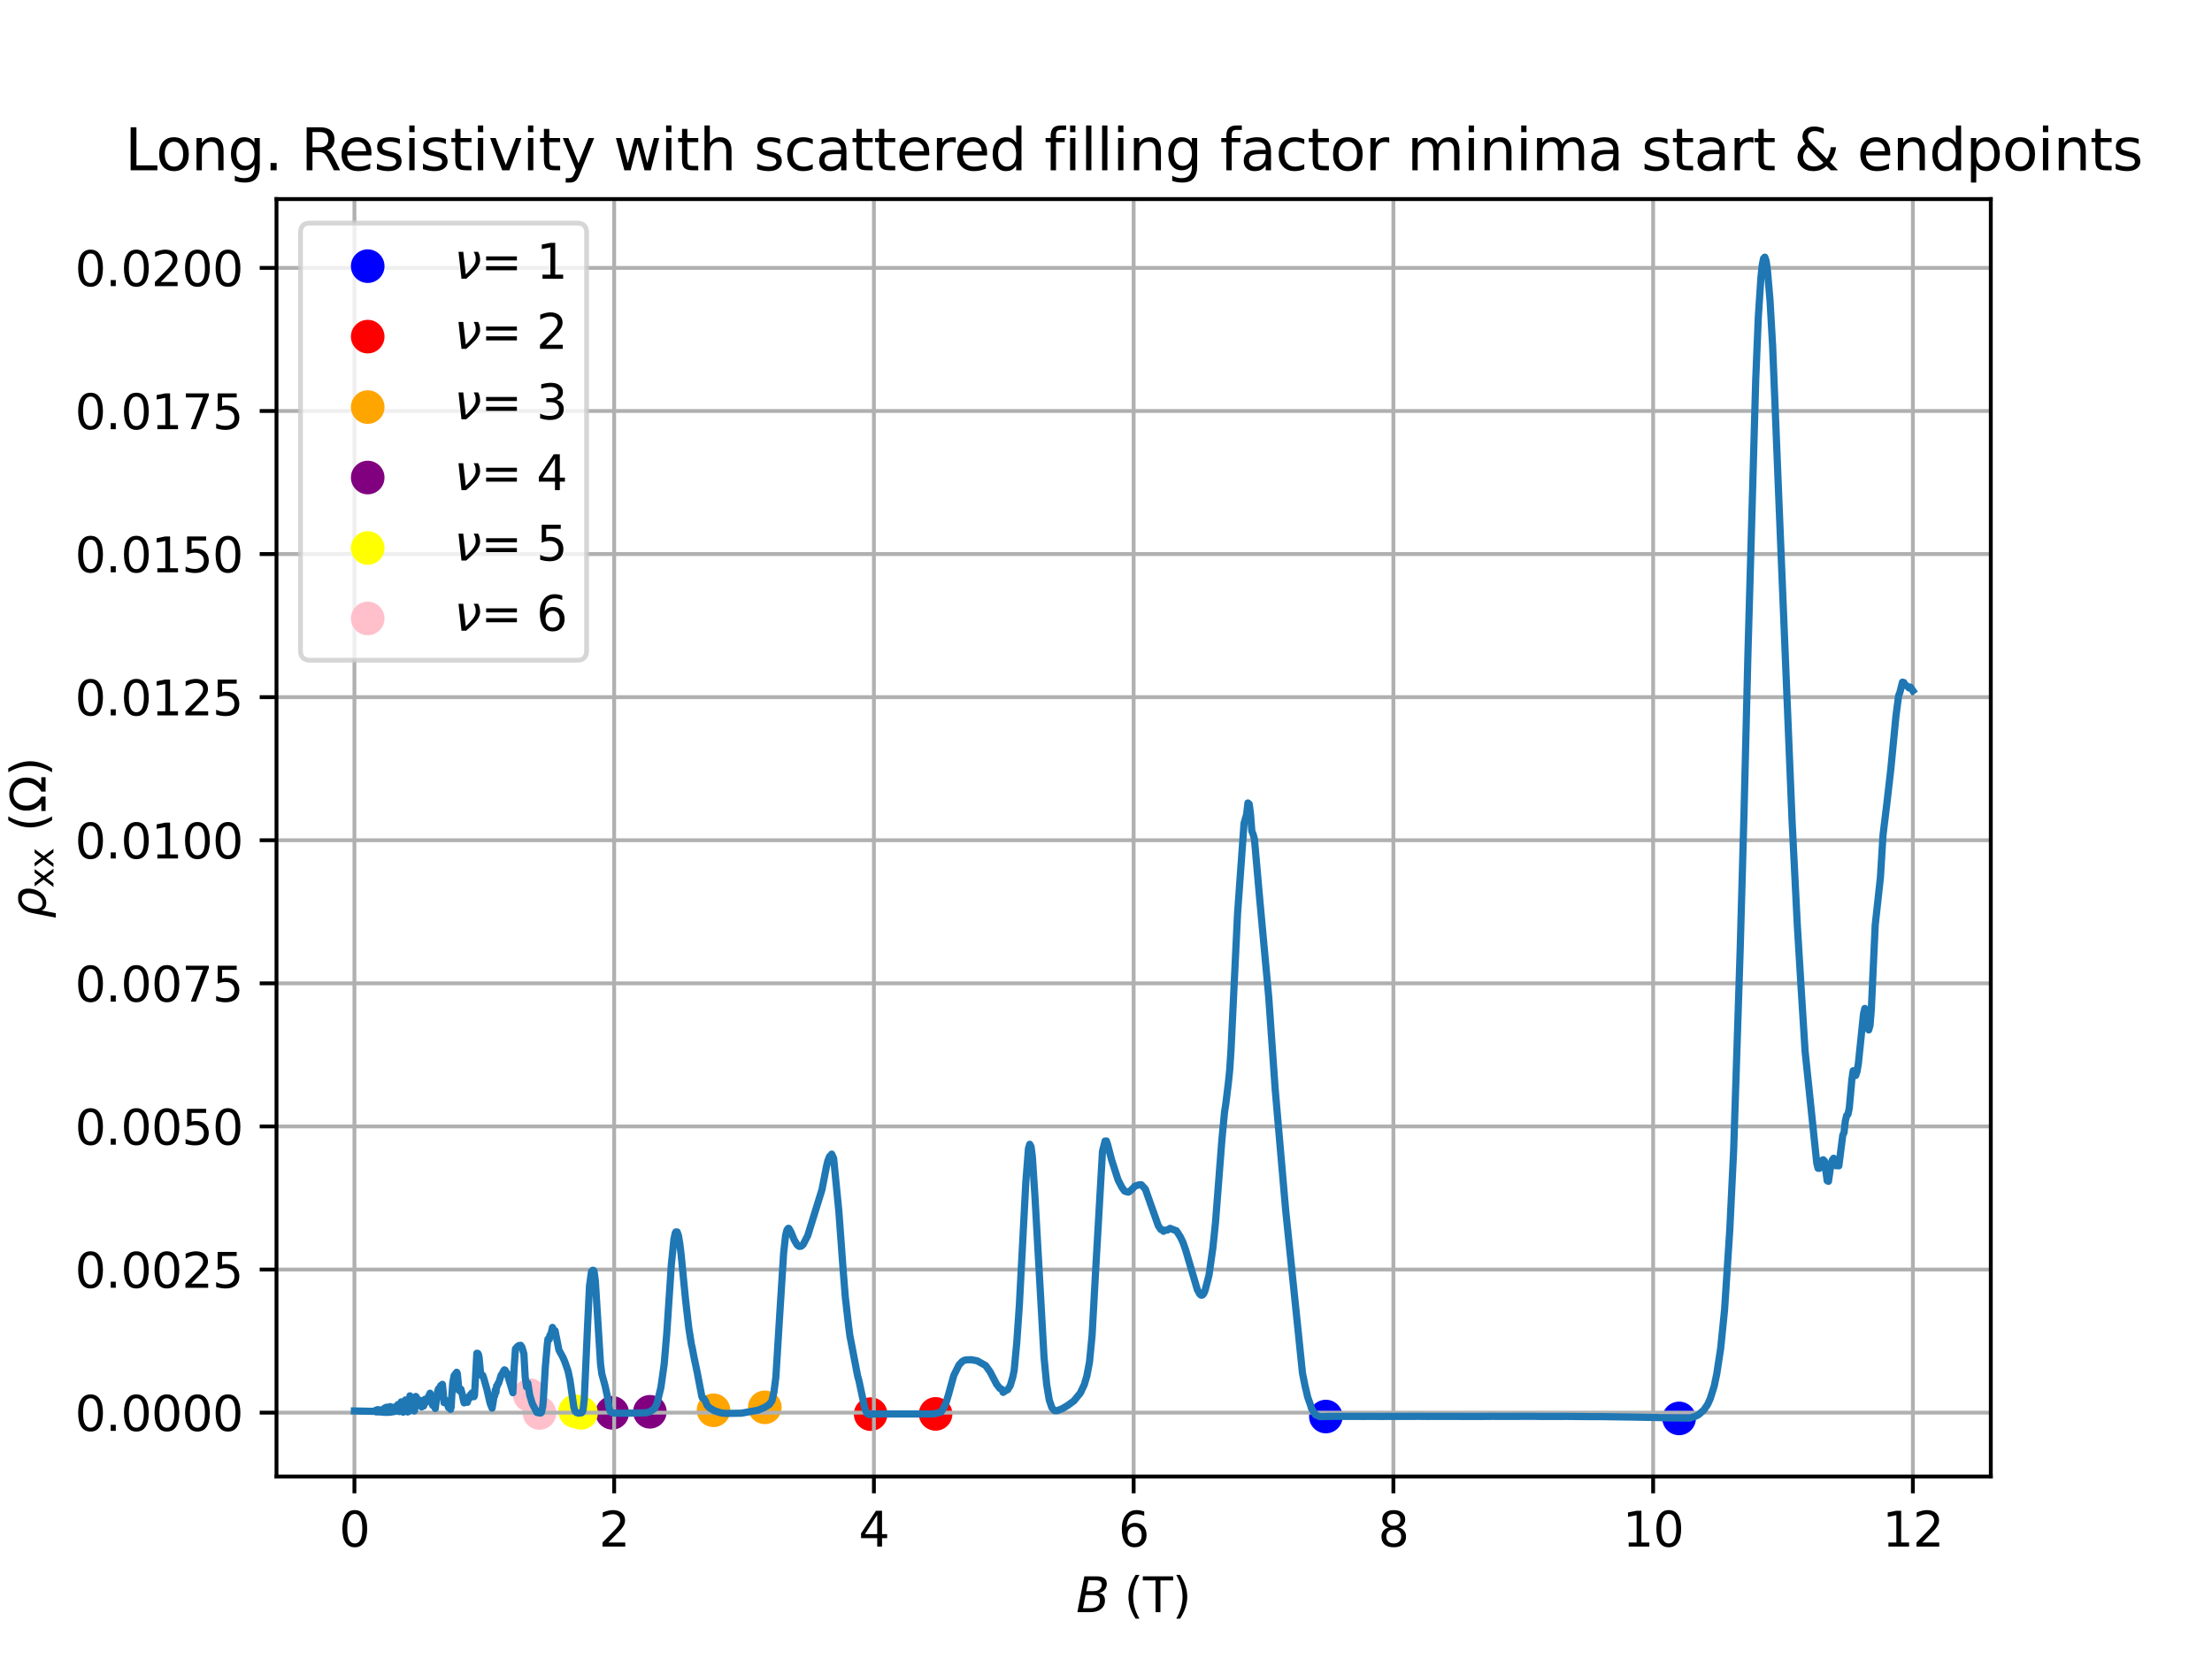 <?xml version="1.0" encoding="utf-8" standalone="no"?>
<!DOCTYPE svg PUBLIC "-//W3C//DTD SVG 1.1//EN"
  "http://www.w3.org/Graphics/SVG/1.1/DTD/svg11.dtd">
<svg height="345.6pt" version="1.1" viewBox="0 0 460.8 345.6" width="460.8pt" xmlns="http://www.w3.org/2000/svg" xmlns:xlink="http://www.w3.org/1999/xlink">
 <defs>
  <style type="text/css">*{stroke-linecap:butt;stroke-linejoin:round;}</style>
 </defs>
 <g id="figure_1">
  <g id="patch_1">
   <path d="M 0 345.6 
L 460.8 345.6 
L 460.8 0 
L 0 0 
z
" style="fill:#ffffff;"/>
  </g>
  <g id="axes_1">
   <g id="patch_2">
    <path d="M 57.6 307.584 
L 414.72 307.584 
L 414.72 41.472 
L 57.6 41.472 
z
" style="fill:#ffffff;"/>
   </g>
   <g id="PathCollection_1">
    <defs>
     <path d="M 0 3 
C 0.796 3 1.559 2.684 2.121 2.121 
C 2.684 1.559 3 0.796 3 0 
C 3 -0.796 2.684 -1.559 2.121 -2.121 
C 1.559 -2.684 0.796 -3 0 -3 
C -0.796 -3 -1.559 -2.684 -2.121 -2.121 
C -2.684 -1.559 -3 -0.796 -3 0 
C -3 0.796 -2.684 1.559 -2.121 2.121 
C -1.559 2.684 -0.796 3 0 3 
z
" id="maef7cec32d" style="stroke:#0000ff;"/>
    </defs>
    <g clip-path="url(#p779ce3c7bc)">
     <use style="fill:#0000ff;stroke:#0000ff;" x="276.201" xlink:href="#maef7cec32d" y="295.091"/>
     <use style="fill:#0000ff;stroke:#0000ff;" x="349.789" xlink:href="#maef7cec32d" y="295.482"/>
    </g>
   </g>
   <g id="PathCollection_2">
    <defs>
     <path d="M 0 3 
C 0.796 3 1.559 2.684 2.121 2.121 
C 2.684 1.559 3 0.796 3 0 
C 3 -0.796 2.684 -1.559 2.121 -2.121 
C 1.559 -2.684 0.796 -3 0 -3 
C -0.796 -3 -1.559 -2.684 -2.121 -2.121 
C -2.684 -1.559 -3 -0.796 -3 0 
C -3 0.796 -2.684 1.559 -2.121 2.121 
C -1.559 2.684 -0.796 3 0 3 
z
" id="mad6acd33a6" style="stroke:#ff0000;"/>
    </defs>
    <g clip-path="url(#p779ce3c7bc)">
     <use style="fill:#ff0000;stroke:#ff0000;" x="181.375" xlink:href="#mad6acd33a6" y="294.593"/>
     <use style="fill:#ff0000;stroke:#ff0000;" x="194.902" xlink:href="#mad6acd33a6" y="294.541"/>
    </g>
   </g>
   <g id="PathCollection_3">
    <defs>
     <path d="M 0 3 
C 0.796 3 1.559 2.684 2.121 2.121 
C 2.684 1.559 3 0.796 3 0 
C 3 -0.796 2.684 -1.559 2.121 -2.121 
C 1.559 -2.684 0.796 -3 0 -3 
C -0.796 -3 -1.559 -2.684 -2.121 -2.121 
C -2.684 -1.559 -3 -0.796 -3 0 
C -3 0.796 -2.684 1.559 -2.121 2.121 
C -1.559 2.684 -0.796 3 0 3 
z
" id="ma13b9068fe" style="stroke:#ffa500;"/>
    </defs>
    <g clip-path="url(#p779ce3c7bc)">
     <use style="fill:#ffa500;stroke:#ffa500;" x="148.639" xlink:href="#ma13b9068fe" y="293.787"/>
     <use style="fill:#ffa500;stroke:#ffa500;" x="159.325" xlink:href="#ma13b9068fe" y="293.17"/>
    </g>
   </g>
   <g id="PathCollection_4">
    <defs>
     <path d="M 0 3 
C 0.796 3 1.559 2.684 2.121 2.121 
C 2.684 1.559 3 0.796 3 0 
C 3 -0.796 2.684 -1.559 2.121 -2.121 
C 1.559 -2.684 0.796 -3 0 -3 
C -0.796 -3 -1.559 -2.684 -2.121 -2.121 
C -2.684 -1.559 -3 -0.796 -3 0 
C -3 0.796 -2.684 1.559 -2.121 2.121 
C -1.559 2.684 -0.796 3 0 3 
z
" id="m68644d855c" style="stroke:#800080;"/>
    </defs>
    <g clip-path="url(#p779ce3c7bc)">
     <use style="fill:#800080;stroke:#800080;" x="127.536" xlink:href="#m68644d855c" y="294.315"/>
     <use style="fill:#800080;stroke:#800080;" x="135.382" xlink:href="#m68644d855c" y="294.101"/>
    </g>
   </g>
   <g id="PathCollection_5">
    <defs>
     <path d="M 0 3 
C 0.796 3 1.559 2.684 2.121 2.121 
C 2.684 1.559 3 0.796 3 0 
C 3 -0.796 2.684 -1.559 2.121 -2.121 
C 1.559 -2.684 0.796 -3 0 -3 
C -0.796 -3 -1.559 -2.684 -2.121 -2.121 
C -2.684 -1.559 -3 -0.796 -3 0 
C -3 0.796 -2.684 1.559 -2.121 2.121 
C -1.559 2.684 -0.796 3 0 3 
z
" id="m298f08a534" style="stroke:#ffff00;"/>
    </defs>
    <g clip-path="url(#p779ce3c7bc)">
     <use style="fill:#ffff00;stroke:#ffff00;" x="119.825" xlink:href="#m298f08a534" y="293.994"/>
     <use style="fill:#ffff00;stroke:#ffff00;" x="121.043" xlink:href="#m298f08a534" y="294.326"/>
    </g>
   </g>
   <g id="PathCollection_6">
    <defs>
     <path d="M 0 3 
C 0.796 3 1.559 2.684 2.121 2.121 
C 2.684 1.559 3 0.796 3 0 
C 3 -0.796 2.684 -1.559 2.121 -2.121 
C 1.559 -2.684 0.796 -3 0 -3 
C -0.796 -3 -1.559 -2.684 -2.121 -2.121 
C -2.684 -1.559 -3 -0.796 -3 0 
C -3 0.796 -2.684 1.559 -2.121 2.121 
C -1.559 2.684 -0.796 3 0 3 
z
" id="m89916016a6" style="stroke:#ffc0cb;"/>
    </defs>
    <g clip-path="url(#p779ce3c7bc)">
     <use style="fill:#ffc0cb;stroke:#ffc0cb;" x="110.356" xlink:href="#m89916016a6" y="290.643"/>
     <use style="fill:#ffc0cb;stroke:#ffc0cb;" x="112.385" xlink:href="#m89916016a6" y="294.348"/>
    </g>
   </g>
   <g id="matplotlib.axis_1">
    <g id="xtick_1">
     <g id="line2d_1">
      <path clip-path="url(#p779ce3c7bc)" d="M 73.833 307.584 
L 73.833 41.472 
" style="fill:none;stroke:#b0b0b0;stroke-linecap:square;stroke-width:0.8;"/>
     </g>
     <g id="line2d_2">
      <defs>
       <path d="M 0 0 
L 0 3.5 
" id="m991978624d" style="stroke:#000000;stroke-width:0.8;"/>
      </defs>
      <g>
       <use style="stroke:#000000;stroke-width:0.8;" x="73.833" xlink:href="#m991978624d" y="307.584"/>
      </g>
     </g>
     <g id="text_1">
      <!-- 0 -->
      <g transform="translate(70.651 322.182)scale(0.1 -0.1)">
       <defs>
        <path d="M 2034 4250 
Q 1547 4250 1301 3770 
Q 1056 3291 1056 2328 
Q 1056 1369 1301 889 
Q 1547 409 2034 409 
Q 2525 409 2770 889 
Q 3016 1369 3016 2328 
Q 3016 3291 2770 3770 
Q 2525 4250 2034 4250 
z
M 2034 4750 
Q 2819 4750 3233 4129 
Q 3647 3509 3647 2328 
Q 3647 1150 3233 529 
Q 2819 -91 2034 -91 
Q 1250 -91 836 529 
Q 422 1150 422 2328 
Q 422 3509 836 4129 
Q 1250 4750 2034 4750 
z
" id="DejaVuSans-30" transform="scale(0.016)"/>
       </defs>
       <use xlink:href="#DejaVuSans-30"/>
      </g>
     </g>
    </g>
    <g id="xtick_2">
     <g id="line2d_3">
      <path clip-path="url(#p779ce3c7bc)" d="M 127.942 307.584 
L 127.942 41.472 
" style="fill:none;stroke:#b0b0b0;stroke-linecap:square;stroke-width:0.8;"/>
     </g>
     <g id="line2d_4">
      <g>
       <use style="stroke:#000000;stroke-width:0.8;" x="127.942" xlink:href="#m991978624d" y="307.584"/>
      </g>
     </g>
     <g id="text_2">
      <!-- 2 -->
      <g transform="translate(124.761 322.182)scale(0.1 -0.1)">
       <defs>
        <path d="M 1228 531 
L 3431 531 
L 3431 0 
L 469 0 
L 469 531 
Q 828 903 1448 1529 
Q 2069 2156 2228 2338 
Q 2531 2678 2651 2914 
Q 2772 3150 2772 3378 
Q 2772 3750 2511 3984 
Q 2250 4219 1831 4219 
Q 1534 4219 1204 4116 
Q 875 4013 500 3803 
L 500 4441 
Q 881 4594 1212 4672 
Q 1544 4750 1819 4750 
Q 2544 4750 2975 4387 
Q 3406 4025 3406 3419 
Q 3406 3131 3298 2873 
Q 3191 2616 2906 2266 
Q 2828 2175 2409 1742 
Q 1991 1309 1228 531 
z
" id="DejaVuSans-32" transform="scale(0.016)"/>
       </defs>
       <use xlink:href="#DejaVuSans-32"/>
      </g>
     </g>
    </g>
    <g id="xtick_3">
     <g id="line2d_5">
      <path clip-path="url(#p779ce3c7bc)" d="M 182.051 307.584 
L 182.051 41.472 
" style="fill:none;stroke:#b0b0b0;stroke-linecap:square;stroke-width:0.8;"/>
     </g>
     <g id="line2d_6">
      <g>
       <use style="stroke:#000000;stroke-width:0.8;" x="182.051" xlink:href="#m991978624d" y="307.584"/>
      </g>
     </g>
     <g id="text_3">
      <!-- 4 -->
      <g transform="translate(178.87 322.182)scale(0.1 -0.1)">
       <defs>
        <path d="M 2419 4116 
L 825 1625 
L 2419 1625 
L 2419 4116 
z
M 2253 4666 
L 3047 4666 
L 3047 1625 
L 3713 1625 
L 3713 1100 
L 3047 1100 
L 3047 0 
L 2419 0 
L 2419 1100 
L 313 1100 
L 313 1709 
L 2253 4666 
z
" id="DejaVuSans-34" transform="scale(0.016)"/>
       </defs>
       <use xlink:href="#DejaVuSans-34"/>
      </g>
     </g>
    </g>
    <g id="xtick_4">
     <g id="line2d_7">
      <path clip-path="url(#p779ce3c7bc)" d="M 236.16 307.584 
L 236.16 41.472 
" style="fill:none;stroke:#b0b0b0;stroke-linecap:square;stroke-width:0.8;"/>
     </g>
     <g id="line2d_8">
      <g>
       <use style="stroke:#000000;stroke-width:0.8;" x="236.16" xlink:href="#m991978624d" y="307.584"/>
      </g>
     </g>
     <g id="text_4">
      <!-- 6 -->
      <g transform="translate(232.979 322.182)scale(0.1 -0.1)">
       <defs>
        <path d="M 2113 2584 
Q 1688 2584 1439 2293 
Q 1191 2003 1191 1497 
Q 1191 994 1439 701 
Q 1688 409 2113 409 
Q 2538 409 2786 701 
Q 3034 994 3034 1497 
Q 3034 2003 2786 2293 
Q 2538 2584 2113 2584 
z
M 3366 4563 
L 3366 3988 
Q 3128 4100 2886 4159 
Q 2644 4219 2406 4219 
Q 1781 4219 1451 3797 
Q 1122 3375 1075 2522 
Q 1259 2794 1537 2939 
Q 1816 3084 2150 3084 
Q 2853 3084 3261 2657 
Q 3669 2231 3669 1497 
Q 3669 778 3244 343 
Q 2819 -91 2113 -91 
Q 1303 -91 875 529 
Q 447 1150 447 2328 
Q 447 3434 972 4092 
Q 1497 4750 2381 4750 
Q 2619 4750 2861 4703 
Q 3103 4656 3366 4563 
z
" id="DejaVuSans-36" transform="scale(0.016)"/>
       </defs>
       <use xlink:href="#DejaVuSans-36"/>
      </g>
     </g>
    </g>
    <g id="xtick_5">
     <g id="line2d_9">
      <path clip-path="url(#p779ce3c7bc)" d="M 290.269 307.584 
L 290.269 41.472 
" style="fill:none;stroke:#b0b0b0;stroke-linecap:square;stroke-width:0.8;"/>
     </g>
     <g id="line2d_10">
      <g>
       <use style="stroke:#000000;stroke-width:0.8;" x="290.269" xlink:href="#m991978624d" y="307.584"/>
      </g>
     </g>
     <g id="text_5">
      <!-- 8 -->
      <g transform="translate(287.088 322.182)scale(0.1 -0.1)">
       <defs>
        <path d="M 2034 2216 
Q 1584 2216 1326 1975 
Q 1069 1734 1069 1313 
Q 1069 891 1326 650 
Q 1584 409 2034 409 
Q 2484 409 2743 651 
Q 3003 894 3003 1313 
Q 3003 1734 2745 1975 
Q 2488 2216 2034 2216 
z
M 1403 2484 
Q 997 2584 770 2862 
Q 544 3141 544 3541 
Q 544 4100 942 4425 
Q 1341 4750 2034 4750 
Q 2731 4750 3128 4425 
Q 3525 4100 3525 3541 
Q 3525 3141 3298 2862 
Q 3072 2584 2669 2484 
Q 3125 2378 3379 2068 
Q 3634 1759 3634 1313 
Q 3634 634 3220 271 
Q 2806 -91 2034 -91 
Q 1263 -91 848 271 
Q 434 634 434 1313 
Q 434 1759 690 2068 
Q 947 2378 1403 2484 
z
M 1172 3481 
Q 1172 3119 1398 2916 
Q 1625 2713 2034 2713 
Q 2441 2713 2670 2916 
Q 2900 3119 2900 3481 
Q 2900 3844 2670 4047 
Q 2441 4250 2034 4250 
Q 1625 4250 1398 4047 
Q 1172 3844 1172 3481 
z
" id="DejaVuSans-38" transform="scale(0.016)"/>
       </defs>
       <use xlink:href="#DejaVuSans-38"/>
      </g>
     </g>
    </g>
    <g id="xtick_6">
     <g id="line2d_11">
      <path clip-path="url(#p779ce3c7bc)" d="M 344.378 307.584 
L 344.378 41.472 
" style="fill:none;stroke:#b0b0b0;stroke-linecap:square;stroke-width:0.8;"/>
     </g>
     <g id="line2d_12">
      <g>
       <use style="stroke:#000000;stroke-width:0.8;" x="344.378" xlink:href="#m991978624d" y="307.584"/>
      </g>
     </g>
     <g id="text_6">
      <!-- 10 -->
      <g transform="translate(338.016 322.182)scale(0.1 -0.1)">
       <defs>
        <path d="M 794 531 
L 1825 531 
L 1825 4091 
L 703 3866 
L 703 4441 
L 1819 4666 
L 2450 4666 
L 2450 531 
L 3481 531 
L 3481 0 
L 794 0 
L 794 531 
z
" id="DejaVuSans-31" transform="scale(0.016)"/>
       </defs>
       <use xlink:href="#DejaVuSans-31"/>
       <use x="63.623" xlink:href="#DejaVuSans-30"/>
      </g>
     </g>
    </g>
    <g id="xtick_7">
     <g id="line2d_13">
      <path clip-path="url(#p779ce3c7bc)" d="M 398.487 307.584 
L 398.487 41.472 
" style="fill:none;stroke:#b0b0b0;stroke-linecap:square;stroke-width:0.8;"/>
     </g>
     <g id="line2d_14">
      <g>
       <use style="stroke:#000000;stroke-width:0.8;" x="398.487" xlink:href="#m991978624d" y="307.584"/>
      </g>
     </g>
     <g id="text_7">
      <!-- 12 -->
      <g transform="translate(392.125 322.182)scale(0.1 -0.1)">
       <use xlink:href="#DejaVuSans-31"/>
       <use x="63.623" xlink:href="#DejaVuSans-32"/>
      </g>
     </g>
    </g>
    <g id="text_8">
     <!-- $B$ (T) -->
     <g transform="translate(224.16 335.861)scale(0.1 -0.1)">
      <defs>
       <path d="M 1081 4666 
L 2694 4666 
Q 3350 4666 3675 4422 
Q 4000 4178 4000 3688 
Q 4000 3238 3720 2911 
Q 3441 2584 2988 2516 
Q 3375 2428 3569 2181 
Q 3763 1934 3763 1522 
Q 3763 819 3242 409 
Q 2722 0 1819 0 
L 172 0 
L 1081 4666 
z
M 1234 2228 
L 903 519 
L 1919 519 
Q 2491 519 2800 781 
Q 3109 1044 3109 1522 
Q 3109 1891 2904 2059 
Q 2700 2228 2247 2228 
L 1234 2228 
z
M 1606 4147 
L 1331 2741 
L 2272 2741 
Q 2775 2741 3058 2959 
Q 3341 3178 3341 3566 
Q 3341 3869 3150 4008 
Q 2959 4147 2541 4147 
L 1606 4147 
z
" id="DejaVuSans-Oblique-42" transform="scale(0.016)"/>
       <path id="DejaVuSans-20" transform="scale(0.016)"/>
       <path d="M 1984 4856 
Q 1566 4138 1362 3434 
Q 1159 2731 1159 2009 
Q 1159 1288 1364 580 
Q 1569 -128 1984 -844 
L 1484 -844 
Q 1016 -109 783 600 
Q 550 1309 550 2009 
Q 550 2706 781 3412 
Q 1013 4119 1484 4856 
L 1984 4856 
z
" id="DejaVuSans-28" transform="scale(0.016)"/>
       <path d="M -19 4666 
L 3928 4666 
L 3928 4134 
L 2272 4134 
L 2272 0 
L 1638 0 
L 1638 4134 
L -19 4134 
L -19 4666 
z
" id="DejaVuSans-54" transform="scale(0.016)"/>
       <path d="M 513 4856 
L 1013 4856 
Q 1481 4119 1714 3412 
Q 1947 2706 1947 2009 
Q 1947 1309 1714 600 
Q 1481 -109 1013 -844 
L 513 -844 
Q 928 -128 1133 580 
Q 1338 1288 1338 2009 
Q 1338 2731 1133 3434 
Q 928 4138 513 4856 
z
" id="DejaVuSans-29" transform="scale(0.016)"/>
      </defs>
      <use transform="translate(0 0.125)" xlink:href="#DejaVuSans-Oblique-42"/>
      <use transform="translate(68.604 0.125)" xlink:href="#DejaVuSans-20"/>
      <use transform="translate(100.391 0.125)" xlink:href="#DejaVuSans-28"/>
      <use transform="translate(139.404 0.125)" xlink:href="#DejaVuSans-54"/>
      <use transform="translate(200.488 0.125)" xlink:href="#DejaVuSans-29"/>
     </g>
    </g>
   </g>
   <g id="matplotlib.axis_2">
    <g id="ytick_1">
     <g id="line2d_15">
      <path clip-path="url(#p779ce3c7bc)" d="M 57.6 294.277 
L 414.72 294.277 
" style="fill:none;stroke:#b0b0b0;stroke-linecap:square;stroke-width:0.8;"/>
     </g>
     <g id="line2d_16">
      <defs>
       <path d="M 0 0 
L -3.5 0 
" id="mc24acba264" style="stroke:#000000;stroke-width:0.8;"/>
      </defs>
      <g>
       <use style="stroke:#000000;stroke-width:0.8;" x="57.6" xlink:href="#mc24acba264" y="294.277"/>
      </g>
     </g>
     <g id="text_9">
      <!-- 0.0000 -->
      <g transform="translate(15.609 298.076)scale(0.1 -0.1)">
       <defs>
        <path d="M 684 794 
L 1344 794 
L 1344 0 
L 684 0 
L 684 794 
z
" id="DejaVuSans-2e" transform="scale(0.016)"/>
       </defs>
       <use xlink:href="#DejaVuSans-30"/>
       <use x="63.623" xlink:href="#DejaVuSans-2e"/>
       <use x="95.41" xlink:href="#DejaVuSans-30"/>
       <use x="159.033" xlink:href="#DejaVuSans-30"/>
       <use x="222.656" xlink:href="#DejaVuSans-30"/>
       <use x="286.279" xlink:href="#DejaVuSans-30"/>
      </g>
     </g>
    </g>
    <g id="ytick_2">
     <g id="line2d_17">
      <path clip-path="url(#p779ce3c7bc)" d="M 57.6 264.468 
L 414.72 264.468 
" style="fill:none;stroke:#b0b0b0;stroke-linecap:square;stroke-width:0.8;"/>
     </g>
     <g id="line2d_18">
      <g>
       <use style="stroke:#000000;stroke-width:0.8;" x="57.6" xlink:href="#mc24acba264" y="264.468"/>
      </g>
     </g>
     <g id="text_10">
      <!-- 0.0025 -->
      <g transform="translate(15.609 268.267)scale(0.1 -0.1)">
       <defs>
        <path d="M 691 4666 
L 3169 4666 
L 3169 4134 
L 1269 4134 
L 1269 2991 
Q 1406 3038 1543 3061 
Q 1681 3084 1819 3084 
Q 2600 3084 3056 2656 
Q 3513 2228 3513 1497 
Q 3513 744 3044 326 
Q 2575 -91 1722 -91 
Q 1428 -91 1123 -41 
Q 819 9 494 109 
L 494 744 
Q 775 591 1075 516 
Q 1375 441 1709 441 
Q 2250 441 2565 725 
Q 2881 1009 2881 1497 
Q 2881 1984 2565 2268 
Q 2250 2553 1709 2553 
Q 1456 2553 1204 2497 
Q 953 2441 691 2322 
L 691 4666 
z
" id="DejaVuSans-35" transform="scale(0.016)"/>
       </defs>
       <use xlink:href="#DejaVuSans-30"/>
       <use x="63.623" xlink:href="#DejaVuSans-2e"/>
       <use x="95.41" xlink:href="#DejaVuSans-30"/>
       <use x="159.033" xlink:href="#DejaVuSans-30"/>
       <use x="222.656" xlink:href="#DejaVuSans-32"/>
       <use x="286.279" xlink:href="#DejaVuSans-35"/>
      </g>
     </g>
    </g>
    <g id="ytick_3">
     <g id="line2d_19">
      <path clip-path="url(#p779ce3c7bc)" d="M 57.6 234.659 
L 414.72 234.659 
" style="fill:none;stroke:#b0b0b0;stroke-linecap:square;stroke-width:0.8;"/>
     </g>
     <g id="line2d_20">
      <g>
       <use style="stroke:#000000;stroke-width:0.8;" x="57.6" xlink:href="#mc24acba264" y="234.659"/>
      </g>
     </g>
     <g id="text_11">
      <!-- 0.0050 -->
      <g transform="translate(15.609 238.458)scale(0.1 -0.1)">
       <use xlink:href="#DejaVuSans-30"/>
       <use x="63.623" xlink:href="#DejaVuSans-2e"/>
       <use x="95.41" xlink:href="#DejaVuSans-30"/>
       <use x="159.033" xlink:href="#DejaVuSans-30"/>
       <use x="222.656" xlink:href="#DejaVuSans-35"/>
       <use x="286.279" xlink:href="#DejaVuSans-30"/>
      </g>
     </g>
    </g>
    <g id="ytick_4">
     <g id="line2d_21">
      <path clip-path="url(#p779ce3c7bc)" d="M 57.6 204.849 
L 414.72 204.849 
" style="fill:none;stroke:#b0b0b0;stroke-linecap:square;stroke-width:0.8;"/>
     </g>
     <g id="line2d_22">
      <g>
       <use style="stroke:#000000;stroke-width:0.8;" x="57.6" xlink:href="#mc24acba264" y="204.849"/>
      </g>
     </g>
     <g id="text_12">
      <!-- 0.0075 -->
      <g transform="translate(15.609 208.649)scale(0.1 -0.1)">
       <defs>
        <path d="M 525 4666 
L 3525 4666 
L 3525 4397 
L 1831 0 
L 1172 0 
L 2766 4134 
L 525 4134 
L 525 4666 
z
" id="DejaVuSans-37" transform="scale(0.016)"/>
       </defs>
       <use xlink:href="#DejaVuSans-30"/>
       <use x="63.623" xlink:href="#DejaVuSans-2e"/>
       <use x="95.41" xlink:href="#DejaVuSans-30"/>
       <use x="159.033" xlink:href="#DejaVuSans-30"/>
       <use x="222.656" xlink:href="#DejaVuSans-37"/>
       <use x="286.279" xlink:href="#DejaVuSans-35"/>
      </g>
     </g>
    </g>
    <g id="ytick_5">
     <g id="line2d_23">
      <path clip-path="url(#p779ce3c7bc)" d="M 57.6 175.04 
L 414.72 175.04 
" style="fill:none;stroke:#b0b0b0;stroke-linecap:square;stroke-width:0.8;"/>
     </g>
     <g id="line2d_24">
      <g>
       <use style="stroke:#000000;stroke-width:0.8;" x="57.6" xlink:href="#mc24acba264" y="175.04"/>
      </g>
     </g>
     <g id="text_13">
      <!-- 0.0100 -->
      <g transform="translate(15.609 178.84)scale(0.1 -0.1)">
       <use xlink:href="#DejaVuSans-30"/>
       <use x="63.623" xlink:href="#DejaVuSans-2e"/>
       <use x="95.41" xlink:href="#DejaVuSans-30"/>
       <use x="159.033" xlink:href="#DejaVuSans-31"/>
       <use x="222.656" xlink:href="#DejaVuSans-30"/>
       <use x="286.279" xlink:href="#DejaVuSans-30"/>
      </g>
     </g>
    </g>
    <g id="ytick_6">
     <g id="line2d_25">
      <path clip-path="url(#p779ce3c7bc)" d="M 57.6 145.231 
L 414.72 145.231 
" style="fill:none;stroke:#b0b0b0;stroke-linecap:square;stroke-width:0.8;"/>
     </g>
     <g id="line2d_26">
      <g>
       <use style="stroke:#000000;stroke-width:0.8;" x="57.6" xlink:href="#mc24acba264" y="145.231"/>
      </g>
     </g>
     <g id="text_14">
      <!-- 0.0125 -->
      <g transform="translate(15.609 149.03)scale(0.1 -0.1)">
       <use xlink:href="#DejaVuSans-30"/>
       <use x="63.623" xlink:href="#DejaVuSans-2e"/>
       <use x="95.41" xlink:href="#DejaVuSans-30"/>
       <use x="159.033" xlink:href="#DejaVuSans-31"/>
       <use x="222.656" xlink:href="#DejaVuSans-32"/>
       <use x="286.279" xlink:href="#DejaVuSans-35"/>
      </g>
     </g>
    </g>
    <g id="ytick_7">
     <g id="line2d_27">
      <path clip-path="url(#p779ce3c7bc)" d="M 57.6 115.422 
L 414.72 115.422 
" style="fill:none;stroke:#b0b0b0;stroke-linecap:square;stroke-width:0.8;"/>
     </g>
     <g id="line2d_28">
      <g>
       <use style="stroke:#000000;stroke-width:0.8;" x="57.6" xlink:href="#mc24acba264" y="115.422"/>
      </g>
     </g>
     <g id="text_15">
      <!-- 0.0150 -->
      <g transform="translate(15.609 119.221)scale(0.1 -0.1)">
       <use xlink:href="#DejaVuSans-30"/>
       <use x="63.623" xlink:href="#DejaVuSans-2e"/>
       <use x="95.41" xlink:href="#DejaVuSans-30"/>
       <use x="159.033" xlink:href="#DejaVuSans-31"/>
       <use x="222.656" xlink:href="#DejaVuSans-35"/>
       <use x="286.279" xlink:href="#DejaVuSans-30"/>
      </g>
     </g>
    </g>
    <g id="ytick_8">
     <g id="line2d_29">
      <path clip-path="url(#p779ce3c7bc)" d="M 57.6 85.613 
L 414.72 85.613 
" style="fill:none;stroke:#b0b0b0;stroke-linecap:square;stroke-width:0.8;"/>
     </g>
     <g id="line2d_30">
      <g>
       <use style="stroke:#000000;stroke-width:0.8;" x="57.6" xlink:href="#mc24acba264" y="85.613"/>
      </g>
     </g>
     <g id="text_16">
      <!-- 0.0175 -->
      <g transform="translate(15.609 89.412)scale(0.1 -0.1)">
       <use xlink:href="#DejaVuSans-30"/>
       <use x="63.623" xlink:href="#DejaVuSans-2e"/>
       <use x="95.41" xlink:href="#DejaVuSans-30"/>
       <use x="159.033" xlink:href="#DejaVuSans-31"/>
       <use x="222.656" xlink:href="#DejaVuSans-37"/>
       <use x="286.279" xlink:href="#DejaVuSans-35"/>
      </g>
     </g>
    </g>
    <g id="ytick_9">
     <g id="line2d_31">
      <path clip-path="url(#p779ce3c7bc)" d="M 57.6 55.804 
L 414.72 55.804 
" style="fill:none;stroke:#b0b0b0;stroke-linecap:square;stroke-width:0.8;"/>
     </g>
     <g id="line2d_32">
      <g>
       <use style="stroke:#000000;stroke-width:0.8;" x="57.6" xlink:href="#mc24acba264" y="55.804"/>
      </g>
     </g>
     <g id="text_17">
      <!-- 0.0200 -->
      <g transform="translate(15.609 59.603)scale(0.1 -0.1)">
       <use xlink:href="#DejaVuSans-30"/>
       <use x="63.623" xlink:href="#DejaVuSans-2e"/>
       <use x="95.41" xlink:href="#DejaVuSans-30"/>
       <use x="159.033" xlink:href="#DejaVuSans-32"/>
       <use x="222.656" xlink:href="#DejaVuSans-30"/>
       <use x="286.279" xlink:href="#DejaVuSans-30"/>
      </g>
     </g>
    </g>
    <g id="text_18">
     <!-- $\rho_\mathrm{xx}$ ($\Omega$) -->
     <g transform="translate(9.509 191.328)rotate(-90)scale(0.1 -0.1)">
      <defs>
       <path d="M 1203 2875 
Q 1453 3194 1981 3475 
Q 2188 3584 2756 3584 
Q 3394 3584 3694 3078 
Q 3994 2572 3834 1747 
Q 3672 922 3175 415 
Q 2678 -91 2041 -91 
Q 1656 -91 1409 63 
Q 1163 213 1044 525 
L 681 -1331 
L 103 -1331 
L 697 1716 
Q 838 2438 1203 2875 
z
M 3238 1747 
Q 3359 2381 3169 2744 
Q 2978 3103 2522 3103 
Q 2066 3103 1734 2744 
Q 1403 2381 1281 1747 
Q 1156 1113 1347 750 
Q 1538 391 1994 391 
Q 2450 391 2781 750 
Q 3113 1113 3238 1747 
z
" id="DejaVuSans-Oblique-3c1" transform="scale(0.016)"/>
       <path d="M 3513 3500 
L 2247 1797 
L 3578 0 
L 2900 0 
L 1881 1375 
L 863 0 
L 184 0 
L 1544 1831 
L 300 3500 
L 978 3500 
L 1906 2253 
L 2834 3500 
L 3513 3500 
z
" id="DejaVuSans-78" transform="scale(0.016)"/>
       <path d="M 4647 556 
L 4647 0 
L 2772 0 
L 2772 556 
Q 3325 859 3634 1378 
Q 3944 1897 3944 2528 
Q 3944 3278 3531 3731 
Q 3119 4184 2444 4184 
Q 1769 4184 1355 3729 
Q 941 3275 941 2528 
Q 941 1897 1250 1378 
Q 1563 859 2119 556 
L 2119 0 
L 244 0 
L 244 556 
L 1241 556 
Q 747 991 519 1456 
Q 294 1922 294 2497 
Q 294 3491 894 4106 
Q 1491 4722 2444 4722 
Q 3391 4722 3994 4106 
Q 4594 3494 4594 2528 
Q 4594 1922 4372 1459 
Q 4150 997 3647 556 
L 4647 556 
z
" id="DejaVuSans-3a9" transform="scale(0.016)"/>
      </defs>
      <use transform="translate(0 0.125)" xlink:href="#DejaVuSans-Oblique-3c1"/>
      <use transform="translate(63.477 -16.281)scale(0.7)" xlink:href="#DejaVuSans-78"/>
      <use transform="translate(104.902 -16.281)scale(0.7)" xlink:href="#DejaVuSans-78"/>
      <use transform="translate(149.062 0.125)" xlink:href="#DejaVuSans-20"/>
      <use transform="translate(180.85 0.125)" xlink:href="#DejaVuSans-28"/>
      <use transform="translate(219.863 0.125)" xlink:href="#DejaVuSans-3a9"/>
      <use transform="translate(296.279 0.125)" xlink:href="#DejaVuSans-29"/>
     </g>
    </g>
   </g>
   <g id="line2d_33">
    <path clip-path="url(#p779ce3c7bc)" d="M 73.833 293.925 
L 78.094 294.014 
L 78.161 293.943 
L 78.229 294.068 
L 78.297 293.767 
L 78.364 294.127 
L 78.432 293.883 
L 78.5 294.022 
L 78.567 294.079 
L 78.635 293.658 
L 78.703 294.127 
L 78.77 294.065 
L 78.838 293.663 
L 78.973 294.109 
L 79.041 293.708 
L 79.176 294.157 
L 79.311 293.754 
L 79.379 294.129 
L 79.447 294.047 
L 79.514 293.699 
L 79.582 293.754 
L 79.649 294.181 
L 79.717 293.99 
L 79.785 293.612 
L 79.852 293.69 
L 79.988 294.216 
L 80.123 293.319 
L 80.258 294.222 
L 80.326 294.14 
L 80.461 293.16 
L 80.664 294.223 
L 80.732 294.009 
L 80.867 293.116 
L 81.07 294.212 
L 81.137 294.114 
L 81.273 293.024 
L 81.34 293.234 
L 81.476 294.174 
L 81.611 293.997 
L 81.746 293.137 
L 81.814 293.244 
L 82.017 294.089 
L 82.287 293.087 
L 82.558 293.97 
L 82.625 293.881 
L 82.693 293.749 
L 82.896 292.594 
L 83.167 294.061 
L 83.234 294 
L 83.505 292.712 
L 83.572 292.04 
L 83.64 292.173 
L 83.978 294.183 
L 84.046 294.066 
L 84.249 292.897 
L 84.452 291.628 
L 84.925 294.136 
L 85.06 294.071 
L 85.128 293.877 
L 85.399 290.774 
L 85.466 290.854 
L 85.804 292.966 
L 85.94 293.113 
L 86.007 292.961 
L 86.278 293.933 
L 86.345 293.861 
L 86.481 293.077 
L 86.616 290.911 
L 86.684 290.957 
L 86.954 291.784 
L 87.157 292.49 
L 87.225 292.383 
L 87.428 291.681 
L 87.631 291.923 
L 87.833 293.093 
L 87.969 292.577 
L 88.104 292.119 
L 88.239 292.909 
L 88.307 292.786 
L 88.51 291.501 
L 88.577 291.69 
L 88.713 292.155 
L 89.186 291.034 
L 89.254 290.978 
L 89.592 290.231 
L 89.998 292.324 
L 90.133 292.774 
L 90.268 292.592 
L 90.404 292.833 
L 90.674 293.418 
L 90.809 292.352 
L 91.148 289.933 
L 91.351 289.296 
L 91.418 289.534 
L 91.689 288.889 
L 91.824 288.623 
L 91.892 288.669 
L 92.027 288.581 
L 92.162 288.382 
L 92.297 289.731 
L 92.5 292.197 
L 92.839 291.67 
L 92.906 291.731 
L 93.447 293.233 
L 93.515 293.188 
L 93.853 293.6 
L 93.988 293.109 
L 94.124 290.637 
L 94.327 287.974 
L 94.597 286.569 
L 95.138 285.866 
L 95.273 286.132 
L 95.409 287.507 
L 95.612 289.644 
L 95.679 289.704 
L 96.017 289.399 
L 96.22 290.143 
L 96.559 291.768 
L 96.694 292.246 
L 96.761 292.045 
L 96.829 291.454 
L 96.897 291.708 
L 97.032 291.499 
L 97.167 292.116 
L 97.235 291.952 
L 97.303 292.016 
L 97.37 292.131 
L 97.505 291.444 
L 97.573 291.583 
L 97.641 291.431 
L 97.708 290.89 
L 97.776 290.924 
L 97.844 291.227 
L 98.047 290.482 
L 98.114 290.513 
L 98.317 290.169 
L 98.588 290.55 
L 98.723 290.964 
L 98.791 290.864 
L 98.858 290.551 
L 99.332 281.906 
L 99.535 281.935 
L 99.67 282.138 
L 99.805 282.778 
L 100.143 286.395 
L 100.279 286.51 
L 100.549 286.49 
L 100.752 287.026 
L 101.428 289.41 
L 101.699 290.585 
L 102.105 292.348 
L 102.375 292.997 
L 102.511 293.35 
L 102.781 291.787 
L 102.916 290.723 
L 103.052 290.785 
L 103.187 289.522 
L 103.322 290.044 
L 103.457 288.704 
L 103.593 288.738 
L 103.728 288.234 
L 103.863 288.169 
L 104.404 286.444 
L 104.54 286.32 
L 104.945 285.528 
L 105.081 285.363 
L 105.216 285.422 
L 105.487 285.945 
L 105.622 286.031 
L 106.839 290.132 
L 107.11 284.782 
L 107.38 280.984 
L 107.786 280.515 
L 108.057 280.319 
L 108.463 280.25 
L 108.733 280.644 
L 109.139 282.049 
L 109.409 286.91 
L 109.68 288.903 
L 109.951 288.128 
L 110.356 290.643 
L 110.897 292.428 
L 111.844 294.241 
L 112.385 294.348 
L 112.656 294.349 
L 112.791 294.229 
L 113.062 293.06 
L 113.197 291.539 
L 113.603 284.709 
L 114.009 280.071 
L 114.144 278.957 
L 114.279 278.88 
L 114.415 279.012 
L 114.55 278.164 
L 114.685 278.221 
L 114.956 277.128 
L 115.091 276.522 
L 115.497 277.436 
L 115.632 277.214 
L 116.444 281.264 
L 117.255 282.735 
L 117.661 283.673 
L 118.337 285.607 
L 118.743 287.546 
L 119.555 293.235 
L 119.825 293.994 
L 120.096 294.263 
L 120.502 294.376 
L 121.043 294.326 
L 121.178 294.294 
L 121.313 294.147 
L 121.449 293.795 
L 121.719 291.423 
L 122.396 276.285 
L 122.801 267.898 
L 123.207 264.908 
L 123.478 264.618 
L 123.613 264.637 
L 123.748 264.794 
L 124.019 266.824 
L 125.101 284.132 
L 125.372 286.206 
L 126.048 288.694 
L 126.454 290.543 
L 126.589 291.236 
L 126.86 293.196 
L 127.13 294.017 
L 127.401 294.266 
L 127.942 294.376 
L 129.295 294.4 
L 131.594 294.384 
L 134.57 294.308 
L 135.382 294.101 
L 136.329 293.445 
L 136.87 292.374 
L 137.681 288.996 
L 138.358 284.21 
L 138.899 277.791 
L 139.846 263.543 
L 140.387 258.159 
L 140.657 256.877 
L 140.793 256.635 
L 141.063 256.638 
L 141.334 257.403 
L 141.604 259.003 
L 141.875 261.215 
L 142.822 270.849 
L 143.498 276.741 
L 144.039 280.127 
L 144.175 280.634 
L 144.58 282.756 
L 145.257 285.978 
L 146.204 290.917 
L 146.339 291.232 
L 146.609 291.318 
L 147.015 292.027 
L 147.286 292.746 
L 147.827 293.302 
L 148.233 293.525 
L 148.774 293.875 
L 149.991 294.266 
L 150.397 294.365 
L 151.209 294.443 
L 152.426 294.428 
L 154.455 294.391 
L 157.972 293.756 
L 159.325 293.17 
L 160.272 292.564 
L 160.813 291.788 
L 161.219 290.033 
L 161.625 286.886 
L 162.436 273.774 
L 163.248 260.987 
L 163.654 257.36 
L 163.924 256.268 
L 164.195 255.887 
L 164.33 255.893 
L 164.736 256.57 
L 165.412 258.218 
L 165.818 258.935 
L 166.089 259.378 
L 166.495 259.651 
L 166.9 259.606 
L 167.306 259.265 
L 168.253 257.428 
L 171.229 247.831 
L 172.176 242.969 
L 172.447 241.849 
L 172.717 241.15 
L 172.852 240.866 
L 172.988 240.962 
L 173.258 240.422 
L 173.664 241.312 
L 174.746 252.322 
L 175.693 265.226 
L 176.099 270.28 
L 176.775 276.131 
L 177.046 278.262 
L 178.669 286.691 
L 178.94 287.647 
L 180.157 293.371 
L 180.563 294.394 
L 181.104 294.708 
L 181.78 294.554 
L 183.133 294.561 
L 193.414 294.556 
L 194.496 294.548 
L 195.984 294.192 
L 196.525 293.424 
L 197.066 292.25 
L 197.607 290.466 
L 198.689 286.53 
L 199.772 284.348 
L 200.448 283.628 
L 200.854 283.385 
L 201.26 283.287 
L 202.342 283.252 
L 203.559 283.478 
L 205.318 284.459 
L 206.265 285.788 
L 207.617 288.377 
L 208.294 289.242 
L 208.564 289.328 
L 208.7 289.433 
L 208.97 290.057 
L 209.647 289.6 
L 209.917 289.508 
L 210.458 288.64 
L 210.999 286.806 
L 211.27 285.458 
L 211.811 279.693 
L 212.352 271.875 
L 213.705 246.159 
L 214.246 239.257 
L 214.516 238.375 
L 214.787 238.881 
L 215.057 240.917 
L 215.599 249.229 
L 217.492 282.766 
L 218.033 288.362 
L 218.575 291.629 
L 219.116 293.225 
L 219.657 293.841 
L 220.198 293.878 
L 221.28 293.453 
L 222.362 292.82 
L 223.715 291.834 
L 225.068 290.172 
L 225.879 288.438 
L 226.42 286.601 
L 226.961 283.741 
L 227.503 278.152 
L 228.314 263.381 
L 229.667 239.831 
L 230.208 237.693 
L 230.479 237.682 
L 230.749 238.466 
L 231.561 241.593 
L 232.913 245.789 
L 233.725 247.359 
L 234.266 248.121 
L 234.807 248.303 
L 235.078 248.348 
L 235.619 247.939 
L 236.431 247.097 
L 237.242 246.824 
L 237.783 246.813 
L 238.595 247.711 
L 241.3 255.353 
L 241.841 256.149 
L 242.112 256.16 
L 242.383 256.501 
L 242.653 256.263 
L 243.194 256.251 
L 243.735 255.887 
L 245.088 256.41 
L 245.9 257.684 
L 246.441 258.821 
L 246.982 260.368 
L 249.417 268.635 
L 249.958 269.612 
L 250.228 269.817 
L 250.499 269.772 
L 250.769 269.476 
L 251.04 268.828 
L 251.852 265.667 
L 252.663 259.958 
L 253.204 254.727 
L 254.557 237.25 
L 255.098 231.621 
L 255.369 229.87 
L 255.91 225.446 
L 256.18 222.74 
L 256.451 218.521 
L 257.804 190.331 
L 259.156 171.535 
L 259.697 169.635 
L 259.968 167.271 
L 260.239 167.509 
L 260.509 169.613 
L 260.78 173.149 
L 261.05 173.809 
L 261.321 174.809 
L 262.403 187.102 
L 264.297 207.673 
L 265.649 226.976 
L 267.814 251.956 
L 271.331 286.064 
L 271.872 288.741 
L 272.413 291.032 
L 272.954 292.56 
L 273.225 293.443 
L 274.036 294.72 
L 274.848 295.086 
L 275.389 295.116 
L 276.742 295.067 
L 278.906 295.059 
L 284.317 295.066 
L 286.481 295.054 
L 287.564 295.077 
L 288.916 295.06 
L 295.68 295.052 
L 297.303 295.066 
L 300.009 295.054 
L 307.855 295.074 
L 311.101 295.05 
L 312.454 295.064 
L 319.488 295.045 
L 320.841 295.073 
L 326.522 295.064 
L 330.851 295.106 
L 333.556 295.111 
L 339.779 295.197 
L 344.919 295.29 
L 347.354 295.374 
L 351.953 295.425 
L 353.306 294.988 
L 353.847 294.692 
L 354.929 293.751 
L 355.741 292.56 
L 356.282 291.349 
L 357.094 288.768 
L 357.635 286.2 
L 358.447 280.876 
L 359.258 272.876 
L 360.34 256.263 
L 361.152 239.592 
L 362.505 198.007 
L 363.316 169.078 
L 364.128 136.17 
L 365.751 79.039 
L 366.292 65.963 
L 366.833 57.821 
L 367.104 55.205 
L 367.375 53.864 
L 367.645 53.568 
L 367.916 54.365 
L 368.186 56.275 
L 368.727 62.574 
L 369.268 72.013 
L 370.621 105.387 
L 373.327 171.114 
L 374.409 192.662 
L 375.22 206.024 
L 376.032 218.965 
L 378.467 242.333 
L 378.737 243.379 
L 379.008 243.39 
L 379.549 241.73 
L 379.82 241.605 
L 380.09 241.889 
L 380.631 245.96 
L 380.902 246.096 
L 381.443 242.424 
L 381.713 241.65 
L 381.984 241.286 
L 382.255 241.775 
L 382.525 242.856 
L 382.796 242.73 
L 383.066 242.867 
L 383.878 236.499 
L 384.148 235.931 
L 384.419 233.508 
L 384.689 232.383 
L 384.96 232.144 
L 385.231 230.893 
L 385.772 224.934 
L 386.042 223.058 
L 386.583 224.036 
L 386.854 223.206 
L 387.124 221.625 
L 388.207 211.198 
L 388.477 210.072 
L 388.748 210.811 
L 389.289 214.552 
L 389.559 213.62 
L 389.83 210.3 
L 390.641 192.697 
L 391.724 182.815 
L 392.265 173.979 
L 393.076 167.316 
L 393.888 160.254 
L 394.97 149.099 
L 395.511 144.949 
L 395.782 144.232 
L 396.323 142.106 
L 396.593 142.174 
L 396.864 142.628 
L 397.405 143.016 
L 397.676 143.311 
L 397.946 143.129 
L 398.487 143.891 
L 398.487 143.891 
" style="fill:none;stroke:#1f77b4;stroke-linecap:square;stroke-width:1.5;"/>
   </g>
   <g id="patch_3">
    <path d="M 57.6 307.584 
L 57.6 41.472 
" style="fill:none;stroke:#000000;stroke-linecap:square;stroke-linejoin:miter;stroke-width:0.8;"/>
   </g>
   <g id="patch_4">
    <path d="M 414.72 307.584 
L 414.72 41.472 
" style="fill:none;stroke:#000000;stroke-linecap:square;stroke-linejoin:miter;stroke-width:0.8;"/>
   </g>
   <g id="patch_5">
    <path d="M 57.6 307.584 
L 414.72 307.584 
" style="fill:none;stroke:#000000;stroke-linecap:square;stroke-linejoin:miter;stroke-width:0.8;"/>
   </g>
   <g id="patch_6">
    <path d="M 57.6 41.472 
L 414.72 41.472 
" style="fill:none;stroke:#000000;stroke-linecap:square;stroke-linejoin:miter;stroke-width:0.8;"/>
   </g>
   <g id="text_19">
    <!-- Long. Resistivity with scattered filling factor minima start &amp; endpoints -->
    <g transform="translate(26.007 35.472)scale(0.12 -0.12)">
     <defs>
      <path d="M 628 4666 
L 1259 4666 
L 1259 531 
L 3531 531 
L 3531 0 
L 628 0 
L 628 4666 
z
" id="DejaVuSans-4c" transform="scale(0.016)"/>
      <path d="M 1959 3097 
Q 1497 3097 1228 2736 
Q 959 2375 959 1747 
Q 959 1119 1226 758 
Q 1494 397 1959 397 
Q 2419 397 2687 759 
Q 2956 1122 2956 1747 
Q 2956 2369 2687 2733 
Q 2419 3097 1959 3097 
z
M 1959 3584 
Q 2709 3584 3137 3096 
Q 3566 2609 3566 1747 
Q 3566 888 3137 398 
Q 2709 -91 1959 -91 
Q 1206 -91 779 398 
Q 353 888 353 1747 
Q 353 2609 779 3096 
Q 1206 3584 1959 3584 
z
" id="DejaVuSans-6f" transform="scale(0.016)"/>
      <path d="M 3513 2113 
L 3513 0 
L 2938 0 
L 2938 2094 
Q 2938 2591 2744 2837 
Q 2550 3084 2163 3084 
Q 1697 3084 1428 2787 
Q 1159 2491 1159 1978 
L 1159 0 
L 581 0 
L 581 3500 
L 1159 3500 
L 1159 2956 
Q 1366 3272 1645 3428 
Q 1925 3584 2291 3584 
Q 2894 3584 3203 3211 
Q 3513 2838 3513 2113 
z
" id="DejaVuSans-6e" transform="scale(0.016)"/>
      <path d="M 2906 1791 
Q 2906 2416 2648 2759 
Q 2391 3103 1925 3103 
Q 1463 3103 1205 2759 
Q 947 2416 947 1791 
Q 947 1169 1205 825 
Q 1463 481 1925 481 
Q 2391 481 2648 825 
Q 2906 1169 2906 1791 
z
M 3481 434 
Q 3481 -459 3084 -895 
Q 2688 -1331 1869 -1331 
Q 1566 -1331 1297 -1286 
Q 1028 -1241 775 -1147 
L 775 -588 
Q 1028 -725 1275 -790 
Q 1522 -856 1778 -856 
Q 2344 -856 2625 -561 
Q 2906 -266 2906 331 
L 2906 616 
Q 2728 306 2450 153 
Q 2172 0 1784 0 
Q 1141 0 747 490 
Q 353 981 353 1791 
Q 353 2603 747 3093 
Q 1141 3584 1784 3584 
Q 2172 3584 2450 3431 
Q 2728 3278 2906 2969 
L 2906 3500 
L 3481 3500 
L 3481 434 
z
" id="DejaVuSans-67" transform="scale(0.016)"/>
      <path d="M 2841 2188 
Q 3044 2119 3236 1894 
Q 3428 1669 3622 1275 
L 4263 0 
L 3584 0 
L 2988 1197 
Q 2756 1666 2539 1819 
Q 2322 1972 1947 1972 
L 1259 1972 
L 1259 0 
L 628 0 
L 628 4666 
L 2053 4666 
Q 2853 4666 3247 4331 
Q 3641 3997 3641 3322 
Q 3641 2881 3436 2590 
Q 3231 2300 2841 2188 
z
M 1259 4147 
L 1259 2491 
L 2053 2491 
Q 2509 2491 2742 2702 
Q 2975 2913 2975 3322 
Q 2975 3731 2742 3939 
Q 2509 4147 2053 4147 
L 1259 4147 
z
" id="DejaVuSans-52" transform="scale(0.016)"/>
      <path d="M 3597 1894 
L 3597 1613 
L 953 1613 
Q 991 1019 1311 708 
Q 1631 397 2203 397 
Q 2534 397 2845 478 
Q 3156 559 3463 722 
L 3463 178 
Q 3153 47 2828 -22 
Q 2503 -91 2169 -91 
Q 1331 -91 842 396 
Q 353 884 353 1716 
Q 353 2575 817 3079 
Q 1281 3584 2069 3584 
Q 2775 3584 3186 3129 
Q 3597 2675 3597 1894 
z
M 3022 2063 
Q 3016 2534 2758 2815 
Q 2500 3097 2075 3097 
Q 1594 3097 1305 2825 
Q 1016 2553 972 2059 
L 3022 2063 
z
" id="DejaVuSans-65" transform="scale(0.016)"/>
      <path d="M 2834 3397 
L 2834 2853 
Q 2591 2978 2328 3040 
Q 2066 3103 1784 3103 
Q 1356 3103 1142 2972 
Q 928 2841 928 2578 
Q 928 2378 1081 2264 
Q 1234 2150 1697 2047 
L 1894 2003 
Q 2506 1872 2764 1633 
Q 3022 1394 3022 966 
Q 3022 478 2636 193 
Q 2250 -91 1575 -91 
Q 1294 -91 989 -36 
Q 684 19 347 128 
L 347 722 
Q 666 556 975 473 
Q 1284 391 1588 391 
Q 1994 391 2212 530 
Q 2431 669 2431 922 
Q 2431 1156 2273 1281 
Q 2116 1406 1581 1522 
L 1381 1569 
Q 847 1681 609 1914 
Q 372 2147 372 2553 
Q 372 3047 722 3315 
Q 1072 3584 1716 3584 
Q 2034 3584 2315 3537 
Q 2597 3491 2834 3397 
z
" id="DejaVuSans-73" transform="scale(0.016)"/>
      <path d="M 603 3500 
L 1178 3500 
L 1178 0 
L 603 0 
L 603 3500 
z
M 603 4863 
L 1178 4863 
L 1178 4134 
L 603 4134 
L 603 4863 
z
" id="DejaVuSans-69" transform="scale(0.016)"/>
      <path d="M 1172 4494 
L 1172 3500 
L 2356 3500 
L 2356 3053 
L 1172 3053 
L 1172 1153 
Q 1172 725 1289 603 
Q 1406 481 1766 481 
L 2356 481 
L 2356 0 
L 1766 0 
Q 1100 0 847 248 
Q 594 497 594 1153 
L 594 3053 
L 172 3053 
L 172 3500 
L 594 3500 
L 594 4494 
L 1172 4494 
z
" id="DejaVuSans-74" transform="scale(0.016)"/>
      <path d="M 191 3500 
L 800 3500 
L 1894 563 
L 2988 3500 
L 3597 3500 
L 2284 0 
L 1503 0 
L 191 3500 
z
" id="DejaVuSans-76" transform="scale(0.016)"/>
      <path d="M 2059 -325 
Q 1816 -950 1584 -1140 
Q 1353 -1331 966 -1331 
L 506 -1331 
L 506 -850 
L 844 -850 
Q 1081 -850 1212 -737 
Q 1344 -625 1503 -206 
L 1606 56 
L 191 3500 
L 800 3500 
L 1894 763 
L 2988 3500 
L 3597 3500 
L 2059 -325 
z
" id="DejaVuSans-79" transform="scale(0.016)"/>
      <path d="M 269 3500 
L 844 3500 
L 1563 769 
L 2278 3500 
L 2956 3500 
L 3675 769 
L 4391 3500 
L 4966 3500 
L 4050 0 
L 3372 0 
L 2619 2869 
L 1863 0 
L 1184 0 
L 269 3500 
z
" id="DejaVuSans-77" transform="scale(0.016)"/>
      <path d="M 3513 2113 
L 3513 0 
L 2938 0 
L 2938 2094 
Q 2938 2591 2744 2837 
Q 2550 3084 2163 3084 
Q 1697 3084 1428 2787 
Q 1159 2491 1159 1978 
L 1159 0 
L 581 0 
L 581 4863 
L 1159 4863 
L 1159 2956 
Q 1366 3272 1645 3428 
Q 1925 3584 2291 3584 
Q 2894 3584 3203 3211 
Q 3513 2838 3513 2113 
z
" id="DejaVuSans-68" transform="scale(0.016)"/>
      <path d="M 3122 3366 
L 3122 2828 
Q 2878 2963 2633 3030 
Q 2388 3097 2138 3097 
Q 1578 3097 1268 2742 
Q 959 2388 959 1747 
Q 959 1106 1268 751 
Q 1578 397 2138 397 
Q 2388 397 2633 464 
Q 2878 531 3122 666 
L 3122 134 
Q 2881 22 2623 -34 
Q 2366 -91 2075 -91 
Q 1284 -91 818 406 
Q 353 903 353 1747 
Q 353 2603 823 3093 
Q 1294 3584 2113 3584 
Q 2378 3584 2631 3529 
Q 2884 3475 3122 3366 
z
" id="DejaVuSans-63" transform="scale(0.016)"/>
      <path d="M 2194 1759 
Q 1497 1759 1228 1600 
Q 959 1441 959 1056 
Q 959 750 1161 570 
Q 1363 391 1709 391 
Q 2188 391 2477 730 
Q 2766 1069 2766 1631 
L 2766 1759 
L 2194 1759 
z
M 3341 1997 
L 3341 0 
L 2766 0 
L 2766 531 
Q 2569 213 2275 61 
Q 1981 -91 1556 -91 
Q 1019 -91 701 211 
Q 384 513 384 1019 
Q 384 1609 779 1909 
Q 1175 2209 1959 2209 
L 2766 2209 
L 2766 2266 
Q 2766 2663 2505 2880 
Q 2244 3097 1772 3097 
Q 1472 3097 1187 3025 
Q 903 2953 641 2809 
L 641 3341 
Q 956 3463 1253 3523 
Q 1550 3584 1831 3584 
Q 2591 3584 2966 3190 
Q 3341 2797 3341 1997 
z
" id="DejaVuSans-61" transform="scale(0.016)"/>
      <path d="M 2631 2963 
Q 2534 3019 2420 3045 
Q 2306 3072 2169 3072 
Q 1681 3072 1420 2755 
Q 1159 2438 1159 1844 
L 1159 0 
L 581 0 
L 581 3500 
L 1159 3500 
L 1159 2956 
Q 1341 3275 1631 3429 
Q 1922 3584 2338 3584 
Q 2397 3584 2469 3576 
Q 2541 3569 2628 3553 
L 2631 2963 
z
" id="DejaVuSans-72" transform="scale(0.016)"/>
      <path d="M 2906 2969 
L 2906 4863 
L 3481 4863 
L 3481 0 
L 2906 0 
L 2906 525 
Q 2725 213 2448 61 
Q 2172 -91 1784 -91 
Q 1150 -91 751 415 
Q 353 922 353 1747 
Q 353 2572 751 3078 
Q 1150 3584 1784 3584 
Q 2172 3584 2448 3432 
Q 2725 3281 2906 2969 
z
M 947 1747 
Q 947 1113 1208 752 
Q 1469 391 1925 391 
Q 2381 391 2643 752 
Q 2906 1113 2906 1747 
Q 2906 2381 2643 2742 
Q 2381 3103 1925 3103 
Q 1469 3103 1208 2742 
Q 947 2381 947 1747 
z
" id="DejaVuSans-64" transform="scale(0.016)"/>
      <path d="M 2375 4863 
L 2375 4384 
L 1825 4384 
Q 1516 4384 1395 4259 
Q 1275 4134 1275 3809 
L 1275 3500 
L 2222 3500 
L 2222 3053 
L 1275 3053 
L 1275 0 
L 697 0 
L 697 3053 
L 147 3053 
L 147 3500 
L 697 3500 
L 697 3744 
Q 697 4328 969 4595 
Q 1241 4863 1831 4863 
L 2375 4863 
z
" id="DejaVuSans-66" transform="scale(0.016)"/>
      <path d="M 603 4863 
L 1178 4863 
L 1178 0 
L 603 0 
L 603 4863 
z
" id="DejaVuSans-6c" transform="scale(0.016)"/>
      <path d="M 3328 2828 
Q 3544 3216 3844 3400 
Q 4144 3584 4550 3584 
Q 5097 3584 5394 3201 
Q 5691 2819 5691 2113 
L 5691 0 
L 5113 0 
L 5113 2094 
Q 5113 2597 4934 2840 
Q 4756 3084 4391 3084 
Q 3944 3084 3684 2787 
Q 3425 2491 3425 1978 
L 3425 0 
L 2847 0 
L 2847 2094 
Q 2847 2600 2669 2842 
Q 2491 3084 2119 3084 
Q 1678 3084 1418 2786 
Q 1159 2488 1159 1978 
L 1159 0 
L 581 0 
L 581 3500 
L 1159 3500 
L 1159 2956 
Q 1356 3278 1631 3431 
Q 1906 3584 2284 3584 
Q 2666 3584 2933 3390 
Q 3200 3197 3328 2828 
z
" id="DejaVuSans-6d" transform="scale(0.016)"/>
      <path d="M 1556 2509 
Q 1272 2256 1139 2004 
Q 1006 1753 1006 1478 
Q 1006 1022 1337 719 
Q 1669 416 2169 416 
Q 2466 416 2725 514 
Q 2984 613 3213 813 
L 1556 2509 
z
M 1997 2859 
L 3584 1234 
Q 3769 1513 3872 1830 
Q 3975 2147 3994 2503 
L 4575 2503 
Q 4538 2091 4375 1687 
Q 4213 1284 3922 891 
L 4794 0 
L 4006 0 
L 3559 459 
Q 3234 181 2878 45 
Q 2522 -91 2113 -91 
Q 1359 -91 881 339 
Q 403 769 403 1441 
Q 403 1841 612 2192 
Q 822 2544 1241 2853 
Q 1091 3050 1012 3245 
Q 934 3441 934 3628 
Q 934 4134 1281 4442 
Q 1628 4750 2203 4750 
Q 2463 4750 2720 4694 
Q 2978 4638 3244 4525 
L 3244 3956 
Q 2972 4103 2725 4179 
Q 2478 4256 2266 4256 
Q 1938 4256 1733 4082 
Q 1528 3909 1528 3634 
Q 1528 3475 1620 3314 
Q 1713 3153 1997 2859 
z
" id="DejaVuSans-26" transform="scale(0.016)"/>
      <path d="M 1159 525 
L 1159 -1331 
L 581 -1331 
L 581 3500 
L 1159 3500 
L 1159 2969 
Q 1341 3281 1617 3432 
Q 1894 3584 2278 3584 
Q 2916 3584 3314 3078 
Q 3713 2572 3713 1747 
Q 3713 922 3314 415 
Q 2916 -91 2278 -91 
Q 1894 -91 1617 61 
Q 1341 213 1159 525 
z
M 3116 1747 
Q 3116 2381 2855 2742 
Q 2594 3103 2138 3103 
Q 1681 3103 1420 2742 
Q 1159 2381 1159 1747 
Q 1159 1113 1420 752 
Q 1681 391 2138 391 
Q 2594 391 2855 752 
Q 3116 1113 3116 1747 
z
" id="DejaVuSans-70" transform="scale(0.016)"/>
     </defs>
     <use xlink:href="#DejaVuSans-4c"/>
     <use x="53.963" xlink:href="#DejaVuSans-6f"/>
     <use x="115.145" xlink:href="#DejaVuSans-6e"/>
     <use x="178.523" xlink:href="#DejaVuSans-67"/>
     <use x="242" xlink:href="#DejaVuSans-2e"/>
     <use x="273.787" xlink:href="#DejaVuSans-20"/>
     <use x="305.574" xlink:href="#DejaVuSans-52"/>
     <use x="370.557" xlink:href="#DejaVuSans-65"/>
     <use x="432.08" xlink:href="#DejaVuSans-73"/>
     <use x="484.18" xlink:href="#DejaVuSans-69"/>
     <use x="511.963" xlink:href="#DejaVuSans-73"/>
     <use x="564.062" xlink:href="#DejaVuSans-74"/>
     <use x="603.271" xlink:href="#DejaVuSans-69"/>
     <use x="631.055" xlink:href="#DejaVuSans-76"/>
     <use x="690.234" xlink:href="#DejaVuSans-69"/>
     <use x="718.018" xlink:href="#DejaVuSans-74"/>
     <use x="757.227" xlink:href="#DejaVuSans-79"/>
     <use x="816.406" xlink:href="#DejaVuSans-20"/>
     <use x="848.193" xlink:href="#DejaVuSans-77"/>
     <use x="929.98" xlink:href="#DejaVuSans-69"/>
     <use x="957.764" xlink:href="#DejaVuSans-74"/>
     <use x="996.973" xlink:href="#DejaVuSans-68"/>
     <use x="1060.352" xlink:href="#DejaVuSans-20"/>
     <use x="1092.139" xlink:href="#DejaVuSans-73"/>
     <use x="1144.238" xlink:href="#DejaVuSans-63"/>
     <use x="1199.219" xlink:href="#DejaVuSans-61"/>
     <use x="1260.498" xlink:href="#DejaVuSans-74"/>
     <use x="1299.707" xlink:href="#DejaVuSans-74"/>
     <use x="1338.916" xlink:href="#DejaVuSans-65"/>
     <use x="1400.439" xlink:href="#DejaVuSans-72"/>
     <use x="1439.303" xlink:href="#DejaVuSans-65"/>
     <use x="1500.826" xlink:href="#DejaVuSans-64"/>
     <use x="1564.303" xlink:href="#DejaVuSans-20"/>
     <use x="1596.09" xlink:href="#DejaVuSans-66"/>
     <use x="1631.295" xlink:href="#DejaVuSans-69"/>
     <use x="1659.078" xlink:href="#DejaVuSans-6c"/>
     <use x="1686.861" xlink:href="#DejaVuSans-6c"/>
     <use x="1714.645" xlink:href="#DejaVuSans-69"/>
     <use x="1742.428" xlink:href="#DejaVuSans-6e"/>
     <use x="1805.807" xlink:href="#DejaVuSans-67"/>
     <use x="1869.283" xlink:href="#DejaVuSans-20"/>
     <use x="1901.07" xlink:href="#DejaVuSans-66"/>
     <use x="1936.275" xlink:href="#DejaVuSans-61"/>
     <use x="1997.555" xlink:href="#DejaVuSans-63"/>
     <use x="2052.535" xlink:href="#DejaVuSans-74"/>
     <use x="2091.744" xlink:href="#DejaVuSans-6f"/>
     <use x="2152.926" xlink:href="#DejaVuSans-72"/>
     <use x="2194.039" xlink:href="#DejaVuSans-20"/>
     <use x="2225.826" xlink:href="#DejaVuSans-6d"/>
     <use x="2323.238" xlink:href="#DejaVuSans-69"/>
     <use x="2351.021" xlink:href="#DejaVuSans-6e"/>
     <use x="2414.4" xlink:href="#DejaVuSans-69"/>
     <use x="2442.184" xlink:href="#DejaVuSans-6d"/>
     <use x="2539.596" xlink:href="#DejaVuSans-61"/>
     <use x="2600.875" xlink:href="#DejaVuSans-20"/>
     <use x="2632.662" xlink:href="#DejaVuSans-73"/>
     <use x="2684.762" xlink:href="#DejaVuSans-74"/>
     <use x="2723.971" xlink:href="#DejaVuSans-61"/>
     <use x="2785.25" xlink:href="#DejaVuSans-72"/>
     <use x="2826.363" xlink:href="#DejaVuSans-74"/>
     <use x="2865.572" xlink:href="#DejaVuSans-20"/>
     <use x="2897.359" xlink:href="#DejaVuSans-26"/>
     <use x="2975.338" xlink:href="#DejaVuSans-20"/>
     <use x="3007.125" xlink:href="#DejaVuSans-65"/>
     <use x="3068.648" xlink:href="#DejaVuSans-6e"/>
     <use x="3132.027" xlink:href="#DejaVuSans-64"/>
     <use x="3195.504" xlink:href="#DejaVuSans-70"/>
     <use x="3258.98" xlink:href="#DejaVuSans-6f"/>
     <use x="3320.162" xlink:href="#DejaVuSans-69"/>
     <use x="3347.945" xlink:href="#DejaVuSans-6e"/>
     <use x="3411.324" xlink:href="#DejaVuSans-74"/>
     <use x="3450.533" xlink:href="#DejaVuSans-73"/>
    </g>
   </g>
   <g id="legend_1">
    <g id="patch_7">
     <path d="M 64.6 137.541 
L 120.2 137.541 
Q 122.2 137.541 122.2 135.541 
L 122.2 48.472 
Q 122.2 46.472 120.2 46.472 
L 64.6 46.472 
Q 62.6 46.472 62.6 48.472 
L 62.6 135.541 
Q 62.6 137.541 64.6 137.541 
z
" style="fill:#ffffff;opacity:0.8;stroke:#cccccc;stroke-linejoin:miter;"/>
    </g>
    <g id="PathCollection_7">
     <g>
      <use style="fill:#0000ff;stroke:#0000ff;" x="76.6" xlink:href="#maef7cec32d" y="55.445"/>
     </g>
    </g>
    <g id="text_20">
     <!-- $\nu$= 1 -->
     <g transform="translate(94.6 58.07)scale(0.1 -0.1)">
      <defs>
       <path d="M 959 0 
L 572 3500 
L 1191 3500 
L 1522 563 
Q 1972 950 2391 1488 
Q 2706 1891 2788 2241 
Q 2825 2406 2809 2719 
Q 2794 3091 2544 3500 
L 3125 3500 
L 3125 3500 
Q 3288 3222 3353 2834 
Q 3416 2478 3369 2234 
Q 3250 1622 2719 1075 
Q 2025 363 1572 0 
L 959 0 
z
" id="DejaVuSans-Oblique-3bd" transform="scale(0.016)"/>
       <path d="M 678 2906 
L 4684 2906 
L 4684 2381 
L 678 2381 
L 678 2906 
z
M 678 1631 
L 4684 1631 
L 4684 1100 
L 678 1100 
L 678 1631 
z
" id="DejaVuSans-3d" transform="scale(0.016)"/>
      </defs>
      <use transform="translate(0 0.094)" xlink:href="#DejaVuSans-Oblique-3bd"/>
      <use transform="translate(55.859 0.094)" xlink:href="#DejaVuSans-3d"/>
      <use transform="translate(139.648 0.094)" xlink:href="#DejaVuSans-20"/>
      <use transform="translate(171.436 0.094)" xlink:href="#DejaVuSans-31"/>
     </g>
    </g>
    <g id="PathCollection_8">
     <g>
      <use style="fill:#ff0000;stroke:#ff0000;" x="76.6" xlink:href="#mad6acd33a6" y="70.124"/>
     </g>
    </g>
    <g id="text_21">
     <!-- $\nu$= 2 -->
     <g transform="translate(94.6 72.749)scale(0.1 -0.1)">
      <use transform="translate(0 0.781)" xlink:href="#DejaVuSans-Oblique-3bd"/>
      <use transform="translate(55.859 0.781)" xlink:href="#DejaVuSans-3d"/>
      <use transform="translate(139.648 0.781)" xlink:href="#DejaVuSans-20"/>
      <use transform="translate(171.436 0.781)" xlink:href="#DejaVuSans-32"/>
     </g>
    </g>
    <g id="PathCollection_9">
     <g>
      <use style="fill:#ffa500;stroke:#ffa500;" x="76.6" xlink:href="#ma13b9068fe" y="84.802"/>
     </g>
    </g>
    <g id="text_22">
     <!-- $\nu$= 3 -->
     <g transform="translate(94.6 87.427)scale(0.1 -0.1)">
      <defs>
       <path d="M 2597 2516 
Q 3050 2419 3304 2112 
Q 3559 1806 3559 1356 
Q 3559 666 3084 287 
Q 2609 -91 1734 -91 
Q 1441 -91 1130 -33 
Q 819 25 488 141 
L 488 750 
Q 750 597 1062 519 
Q 1375 441 1716 441 
Q 2309 441 2620 675 
Q 2931 909 2931 1356 
Q 2931 1769 2642 2001 
Q 2353 2234 1838 2234 
L 1294 2234 
L 1294 2753 
L 1863 2753 
Q 2328 2753 2575 2939 
Q 2822 3125 2822 3475 
Q 2822 3834 2567 4026 
Q 2313 4219 1838 4219 
Q 1578 4219 1281 4162 
Q 984 4106 628 3988 
L 628 4550 
Q 988 4650 1302 4700 
Q 1616 4750 1894 4750 
Q 2613 4750 3031 4423 
Q 3450 4097 3450 3541 
Q 3450 3153 3228 2886 
Q 3006 2619 2597 2516 
z
" id="DejaVuSans-33" transform="scale(0.016)"/>
      </defs>
      <use transform="translate(0 0.781)" xlink:href="#DejaVuSans-Oblique-3bd"/>
      <use transform="translate(55.859 0.781)" xlink:href="#DejaVuSans-3d"/>
      <use transform="translate(139.648 0.781)" xlink:href="#DejaVuSans-20"/>
      <use transform="translate(171.436 0.781)" xlink:href="#DejaVuSans-33"/>
     </g>
    </g>
    <g id="PathCollection_10">
     <g>
      <use style="fill:#800080;stroke:#800080;" x="76.6" xlink:href="#m68644d855c" y="99.48"/>
     </g>
    </g>
    <g id="text_23">
     <!-- $\nu$= 4 -->
     <g transform="translate(94.6 102.105)scale(0.1 -0.1)">
      <use transform="translate(0 0.094)" xlink:href="#DejaVuSans-Oblique-3bd"/>
      <use transform="translate(55.859 0.094)" xlink:href="#DejaVuSans-3d"/>
      <use transform="translate(139.648 0.094)" xlink:href="#DejaVuSans-20"/>
      <use transform="translate(171.436 0.094)" xlink:href="#DejaVuSans-34"/>
     </g>
    </g>
    <g id="PathCollection_11">
     <g>
      <use style="fill:#ffff00;stroke:#ffff00;" x="76.6" xlink:href="#m298f08a534" y="114.158"/>
     </g>
    </g>
    <g id="text_24">
     <!-- $\nu$= 5 -->
     <g transform="translate(94.6 116.783)scale(0.1 -0.1)">
      <use transform="translate(0 0.094)" xlink:href="#DejaVuSans-Oblique-3bd"/>
      <use transform="translate(55.859 0.094)" xlink:href="#DejaVuSans-3d"/>
      <use transform="translate(139.648 0.094)" xlink:href="#DejaVuSans-20"/>
      <use transform="translate(171.436 0.094)" xlink:href="#DejaVuSans-35"/>
     </g>
    </g>
    <g id="PathCollection_12">
     <g>
      <use style="fill:#ffc0cb;stroke:#ffc0cb;" x="76.6" xlink:href="#m89916016a6" y="128.836"/>
     </g>
    </g>
    <g id="text_25">
     <!-- $\nu$= 6 -->
     <g transform="translate(94.6 131.461)scale(0.1 -0.1)">
      <use transform="translate(0 0.781)" xlink:href="#DejaVuSans-Oblique-3bd"/>
      <use transform="translate(55.859 0.781)" xlink:href="#DejaVuSans-3d"/>
      <use transform="translate(139.648 0.781)" xlink:href="#DejaVuSans-20"/>
      <use transform="translate(171.436 0.781)" xlink:href="#DejaVuSans-36"/>
     </g>
    </g>
   </g>
  </g>
 </g>
 <defs>
  <clipPath id="p779ce3c7bc">
   <rect height="266.112" width="357.12" x="57.6" y="41.472"/>
  </clipPath>
 </defs>
</svg>
